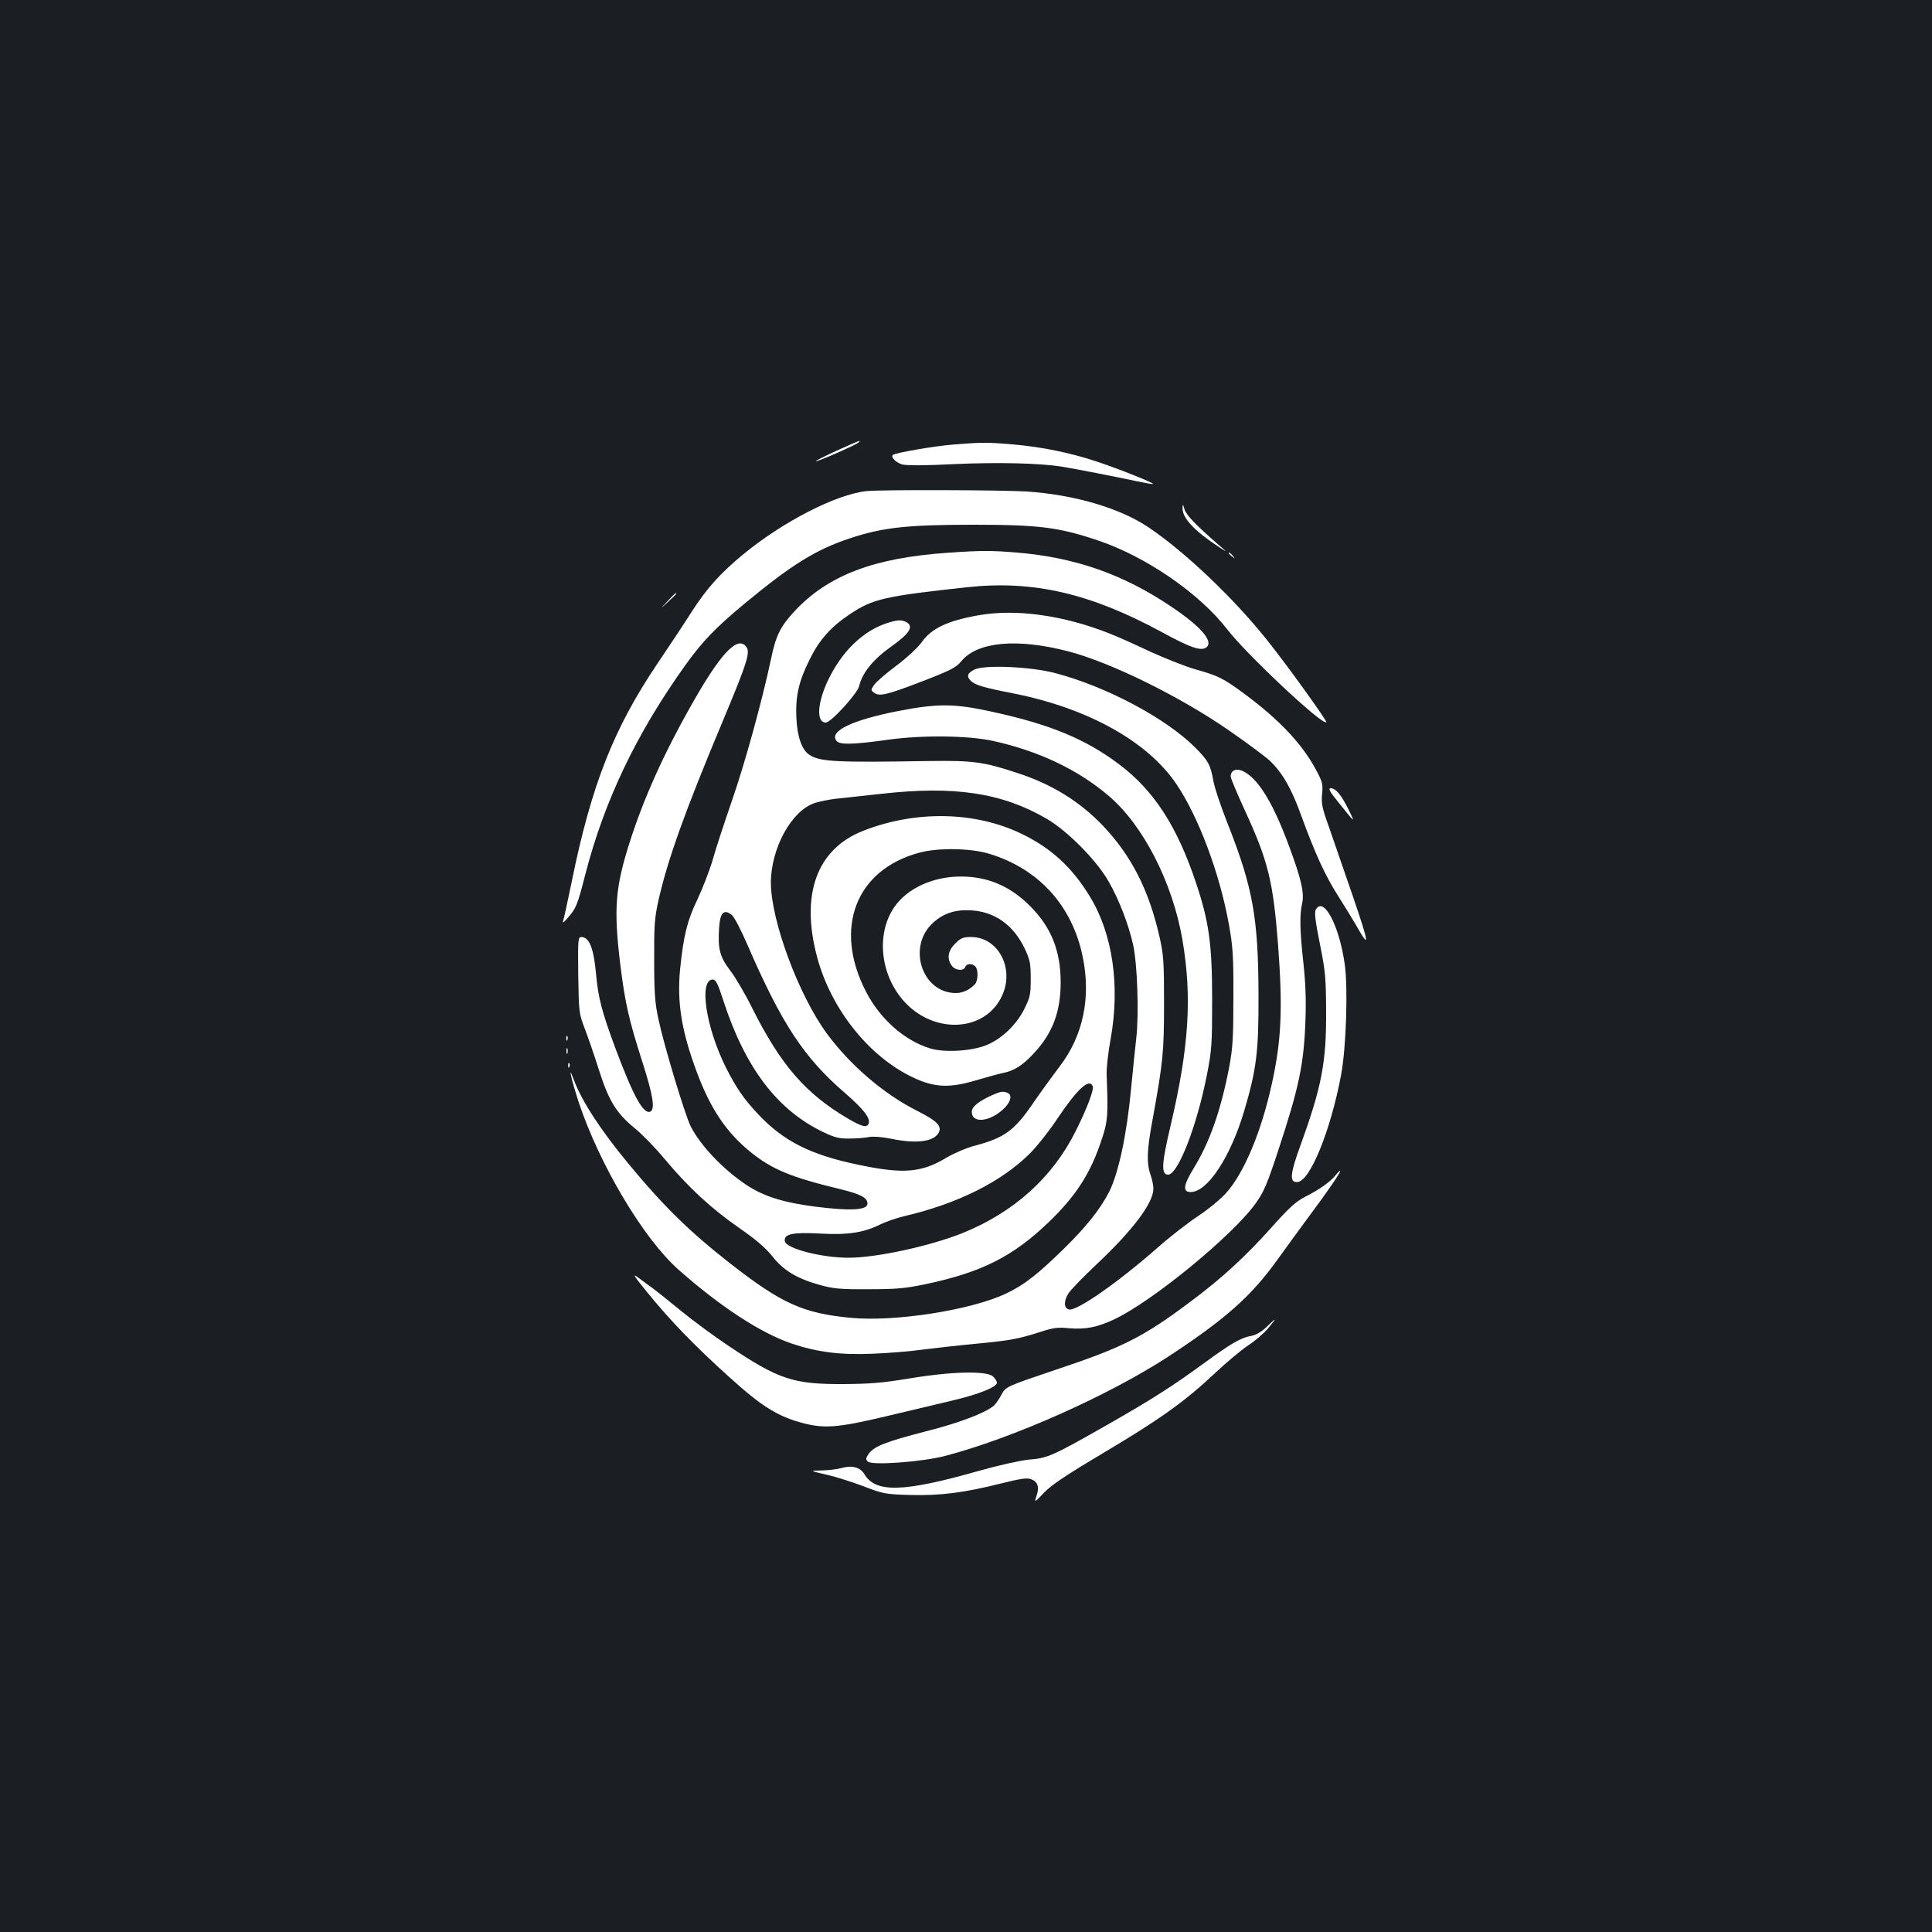 <?xml version="1.0" standalone="no"?>
<!DOCTYPE svg PUBLIC "-//W3C//DTD SVG 20010904//EN"
 "http://www.w3.org/TR/2001/REC-SVG-20010904/DTD/svg10.dtd">
<svg version="1.0" xmlns="http://www.w3.org/2000/svg"
 width="1000pt" height="1000pt" viewBox="0 0 1000 1000"
 preserveAspectRatio="xMidYMid meet">
<rect width="100%" height="100%" fill="#1b1f23"/>
<g transform="translate(0,1000) scale(0.1,-0.1)"
fill="#ffffff" stroke="none">
<path d="M4332 7668 c-62 -28 -111 -53 -109 -55 5 -5 208 84 221 97 14 14 13
14 -112 -42z"/>
<path d="M4934 7699 c-100 -8 -302 -43 -313 -54 -11 -12 17 -40 49 -49 22 -6
119 -6 274 2 224 10 439 5 556 -14 57 -9 288 -54 380 -74 47 -10 86 -17 88
-15 6 5 -174 77 -288 115 -141 47 -288 77 -440 90 -128 11 -161 11 -306 -1z"/>
<path d="M4485 7458 c-159 -17 -434 -159 -639 -328 -115 -95 -186 -173 -261
-289 -38 -60 -120 -184 -181 -274 -227 -336 -343 -630 -444 -1127 -21 -102
-41 -194 -45 -205 -5 -15 1 -12 20 10 47 53 53 67 94 227 99 384 266 733 519
1086 86 121 159 196 305 317 244 202 369 280 547 339 168 56 297 70 640 70
335 0 440 -13 639 -80 251 -83 532 -277 675 -464 100 -129 493 -498 511 -478
5 6 -209 304 -310 429 -171 214 -420 451 -608 578 -149 101 -384 170 -632 187
-129 8 -759 10 -830 2z"/>
<path d="M6121 7370 c-2 -51 61 -118 189 -202 45 -29 45 -29 -5 14 -113 98
-166 153 -174 182 -8 28 -9 29 -10 6z"/>
<path d="M4907 7139 c-383 -26 -620 -116 -794 -302 -74 -80 -97 -126 -122
-247 -45 -212 -134 -537 -201 -730 -39 -113 -85 -252 -101 -310 -17 -58 -53
-150 -79 -205 -53 -110 -72 -187 -90 -363 -16 -171 7 -318 87 -532 70 -188
152 -311 278 -413 111 -90 211 -131 464 -192 106 -26 141 -44 141 -75 0 -34
-87 -39 -275 -15 -161 21 -263 53 -352 112 -121 81 -237 203 -288 303 -29 58
-137 414 -167 555 -18 84 -22 134 -22 305 -1 179 2 218 22 309 47 210 139 466
332 926 134 321 147 364 118 393 -47 47 -133 -48 -280 -308 -142 -251 -245
-479 -318 -707 -76 -238 -84 -346 -50 -631 25 -201 43 -284 115 -509 56 -175
67 -246 40 -257 -36 -13 -88 83 -180 329 -70 189 -89 261 -100 385 -12 132
-35 190 -76 190 -17 0 -18 -12 -16 -197 3 -195 4 -199 34 -278 17 -44 50 -140
73 -213 51 -160 90 -224 187 -303 37 -30 107 -102 155 -160 122 -146 238 -253
383 -354 89 -62 138 -104 173 -148 57 -73 129 -116 249 -149 66 -18 104 -22
248 -21 144 0 189 4 295 26 290 61 453 143 639 322 143 138 218 255 276 435
29 87 31 123 23 325 -2 33 8 119 21 190 49 272 10 542 -107 733 -92 153 -203
254 -358 328 -238 114 -544 120 -813 15 -244 -94 -330 -331 -240 -661 73 -266
268 -510 495 -617 110 -52 187 -56 325 -15 57 17 120 34 139 38 59 11 104 40
162 103 96 103 138 214 138 366 0 164 -49 286 -159 396 -102 102 -218 152
-356 152 -144 1 -280 -61 -346 -158 -97 -141 -72 -357 55 -493 157 -168 417
-151 502 33 67 142 -19 305 -160 305 -41 0 -53 -5 -82 -34 -38 -38 -44 -77
-18 -114 17 -25 62 -30 70 -7 7 18 35 20 52 3 16 -16 15 -70 0 -90 -25 -29
-63 -48 -100 -48 -178 0 -255 244 -116 366 54 48 115 67 195 62 122 -7 219
-76 277 -198 27 -58 31 -75 31 -155 0 -82 -3 -97 -33 -157 -41 -83 -120 -158
-200 -189 -80 -31 -221 -38 -293 -14 -132 43 -254 152 -326 291 -171 329 -54
633 277 721 98 26 264 23 360 -6 257 -78 430 -269 484 -533 44 -212 2 -410
-120 -569 -35 -46 -96 -130 -134 -185 -99 -146 -150 -183 -304 -224 -43 -11
-108 -39 -145 -61 -131 -79 -224 -87 -457 -38 -247 51 -388 122 -518 260 -74
78 -115 137 -169 244 -104 209 -141 455 -67 455 15 0 26 -22 55 -112 114 -349
281 -567 521 -680 57 -27 80 -32 134 -31 36 0 81 4 100 8 22 4 66 0 112 -9
129 -27 220 -16 246 30 19 35 -7 62 -112 115 -171 86 -345 235 -466 399 -146
199 -289 583 -290 780 0 179 107 375 228 414 26 8 72 17 102 21 30 3 138 15
240 26 378 43 625 6 856 -128 108 -62 263 -219 323 -327 54 -94 103 -223 126
-326 22 -100 31 -360 16 -486 -6 -54 -18 -169 -26 -254 -23 -245 -65 -440
-114 -539 -46 -89 -116 -178 -234 -294 -137 -134 -206 -188 -299 -232 -180
-86 -577 -148 -804 -126 -246 23 -359 74 -624 281 -211 165 -346 297 -530 520
-142 172 -240 322 -281 434 -32 86 -11 -5 27 -121 108 -323 334 -703 515 -864
217 -192 425 -328 586 -383 130 -44 250 -60 417 -53 83 3 203 13 266 22 63 8
187 22 274 30 176 17 214 24 331 61 67 22 91 25 150 19 84 -7 146 5 234 47
200 95 617 438 732 602 41 57 59 101 113 265 110 333 135 452 143 681 4 109 0
198 -11 299 -18 162 -20 248 -6 306 12 53 -5 127 -71 304 -84 225 -162 349
-241 382 -32 13 -58 0 -58 -30 0 -9 31 -83 69 -166 125 -270 150 -373 176
-701 25 -335 18 -498 -32 -724 -54 -247 -143 -459 -234 -562 -28 -32 -93 -86
-147 -122 -53 -35 -146 -107 -207 -161 -202 -178 -417 -329 -460 -323 -28 4
-31 42 -5 83 12 19 78 87 147 152 188 177 293 317 293 391 0 16 -7 49 -15 72
-21 60 -19 126 10 281 55 303 60 353 60 604 0 215 -2 251 -23 344 -55 245
-147 424 -296 580 -121 125 -262 212 -440 270 -175 58 -231 65 -456 62 -481
-8 -564 -4 -619 31 -40 24 -65 95 -69 193 -5 111 12 188 68 300 49 101 110
170 206 234 122 82 181 95 614 142 340 36 635 -33 1002 -232 152 -83 206 -101
233 -79 37 31 -30 108 -184 211 -248 167 -497 254 -798 279 -132 11 -185 11
-356 -1z m-1118 -1876 c12 -10 48 -80 81 -156 175 -404 291 -581 501 -762 98
-85 136 -133 125 -161 -9 -22 -33 -17 -105 25 -220 129 -349 277 -496 570 -36
73 -88 162 -115 197 -54 71 -65 111 -58 220 5 82 25 101 67 67z m1867 -886 c7
-18 -32 -120 -89 -233 -120 -240 -320 -419 -584 -526 -170 -68 -446 -128 -591
-128 -142 0 -324 48 -330 86 -5 37 41 47 185 39 142 -8 224 5 311 48 26 13 81
32 122 42 278 65 503 178 651 325 36 36 102 119 146 186 101 150 162 205 179
161z"/>
<path d="M6360 7136 c0 -2 8 -10 18 -17 15 -13 16 -12 3 4 -13 16 -21 21 -21
13z"/>
<path d="M3455 6888 c-40 -43 -40 -43 3 -3 23 21 42 40 42 42 0 8 -9 0 -45
-39z"/>
<path d="M5063 6815 c-158 -28 -240 -67 -290 -136 -20 -29 -78 -83 -134 -125
-55 -41 -107 -86 -116 -101 -16 -24 -16 -26 2 -39 27 -20 66 -11 255 62 144
56 169 69 197 103 84 100 288 118 551 50 221 -57 583 -236 835 -411 95 -66
189 -136 210 -156 65 -62 111 -142 162 -283 72 -198 125 -313 191 -416 32 -51
74 -119 92 -150 74 -131 71 -106 -17 152 -49 143 -106 307 -126 365 -32 88
-36 113 -32 159 5 45 2 62 -20 105 -73 145 -192 274 -385 417 -104 77 -134 92
-249 124 -52 15 -156 56 -233 91 -76 36 -172 79 -213 95 -240 95 -486 129
-680 94z"/>
<path d="M4595 6776 c-128 -40 -240 -149 -312 -303 -53 -115 -58 -213 -9 -213
27 0 163 149 173 189 16 69 73 139 168 206 94 67 116 103 76 125 -25 13 -46
12 -96 -4z"/>
<path d="M5043 6534 c-36 -18 -41 -35 -19 -57 23 -23 63 -35 221 -66 384 -76
694 -248 843 -468 116 -171 226 -466 273 -729 20 -112 24 -162 23 -374 0 -210
-3 -261 -21 -360 -43 -224 -101 -391 -184 -526 -54 -88 -59 -124 -16 -124 87
0 206 181 277 420 64 217 75 307 74 600 -1 398 -29 556 -159 885 -35 88 -69
189 -75 225 -15 83 -27 104 -96 173 -152 151 -459 314 -722 383 -129 34 -369
44 -419 18z"/>
<path d="M4650 6320 c-240 -47 -361 -105 -320 -155 17 -21 85 -19 265 6 177
25 418 22 545 -6 236 -52 440 -149 598 -284 179 -151 331 -449 382 -744 51
-298 34 -557 -60 -959 -48 -201 -51 -258 -14 -258 51 0 149 251 201 517 25
127 27 158 27 388 0 289 -16 403 -83 604 -98 294 -219 481 -400 616 -170 128
-351 204 -647 269 -201 45 -287 46 -494 6z"/>
<path d="M6931 5843 c85 -106 85 -106 49 -33 -38 76 -66 110 -92 110 -15 0 -6
-17 43 -77z"/>
<path d="M6810 5291 c-7 -15 -2 -60 22 -178 29 -144 31 -176 32 -353 1 -259
-23 -385 -132 -686 -56 -153 -59 -197 -15 -192 65 7 171 269 224 552 27 141
37 456 19 577 -29 202 -110 353 -150 280z"/>
<path d="M2931 4624 c0 -11 3 -14 6 -6 3 7 2 16 -1 19 -3 4 -6 -2 -5 -13z"/>
<path d="M2932 4560 c0 -14 2 -19 5 -12 2 6 2 18 0 25 -3 6 -5 1 -5 -13z"/>
<path d="M2941 4484 c0 -11 3 -14 6 -6 3 7 2 16 -1 19 -3 4 -6 -2 -5 -13z"/>
<path d="M5132 4330 c-70 -32 -102 -59 -102 -85 0 -60 89 -53 161 12 41 37 51
76 23 87 -24 9 -35 7 -82 -14z"/>
<path d="M6913 3917 c-27 -34 -85 -75 -155 -110 -52 -27 -83 -55 -181 -165
-136 -151 -253 -258 -412 -377 -248 -186 -351 -238 -698 -354 -261 -88 -261
-88 -284 -131 -12 -23 -31 -49 -40 -57 -48 -38 -178 -88 -352 -132 -206 -53
-270 -78 -296 -118 -14 -21 -15 -27 -3 -38 21 -21 280 -2 399 29 349 91 845
312 1154 513 298 195 433 315 570 507 39 54 112 155 164 225 95 127 166 231
157 231 -2 0 -13 -10 -23 -23z"/>
<path d="M3350 3311 c119 -146 239 -271 424 -438 171 -155 252 -205 386 -240
109 -28 181 -22 425 36 121 29 276 66 345 82 136 32 230 70 230 92 0 8 -9 22
-21 33 -33 30 -219 25 -434 -11 -138 -23 -202 -28 -340 -29 -259 -1 -334 24
-590 195 -75 50 -187 132 -249 183 -61 50 -127 103 -146 117 -19 14 -53 38
-75 55 -34 25 -27 14 45 -75z"/>
<path d="M6554 3130 c-27 -25 -55 -41 -80 -45 -51 -9 -106 -41 -234 -135 -174
-127 -276 -192 -511 -326 -283 -161 -305 -171 -404 -179 -47 -5 -156 -29 -265
-60 -384 -109 -529 -113 -586 -15 -22 36 -64 47 -120 31 -22 -6 -66 -11 -99
-12 -67 -1 -67 -1 32 -24 40 -9 121 -35 180 -57 104 -40 114 -42 243 -46 156
-4 278 11 473 60 96 24 133 30 153 22 35 -12 45 -41 29 -86 -12 -37 -12 -37
39 16 38 40 116 92 306 205 291 173 419 264 575 410 60 57 139 123 175 147 36
23 82 63 103 88 21 25 37 46 35 46 -2 0 -22 -18 -44 -40z"/>
</g>
</svg>

